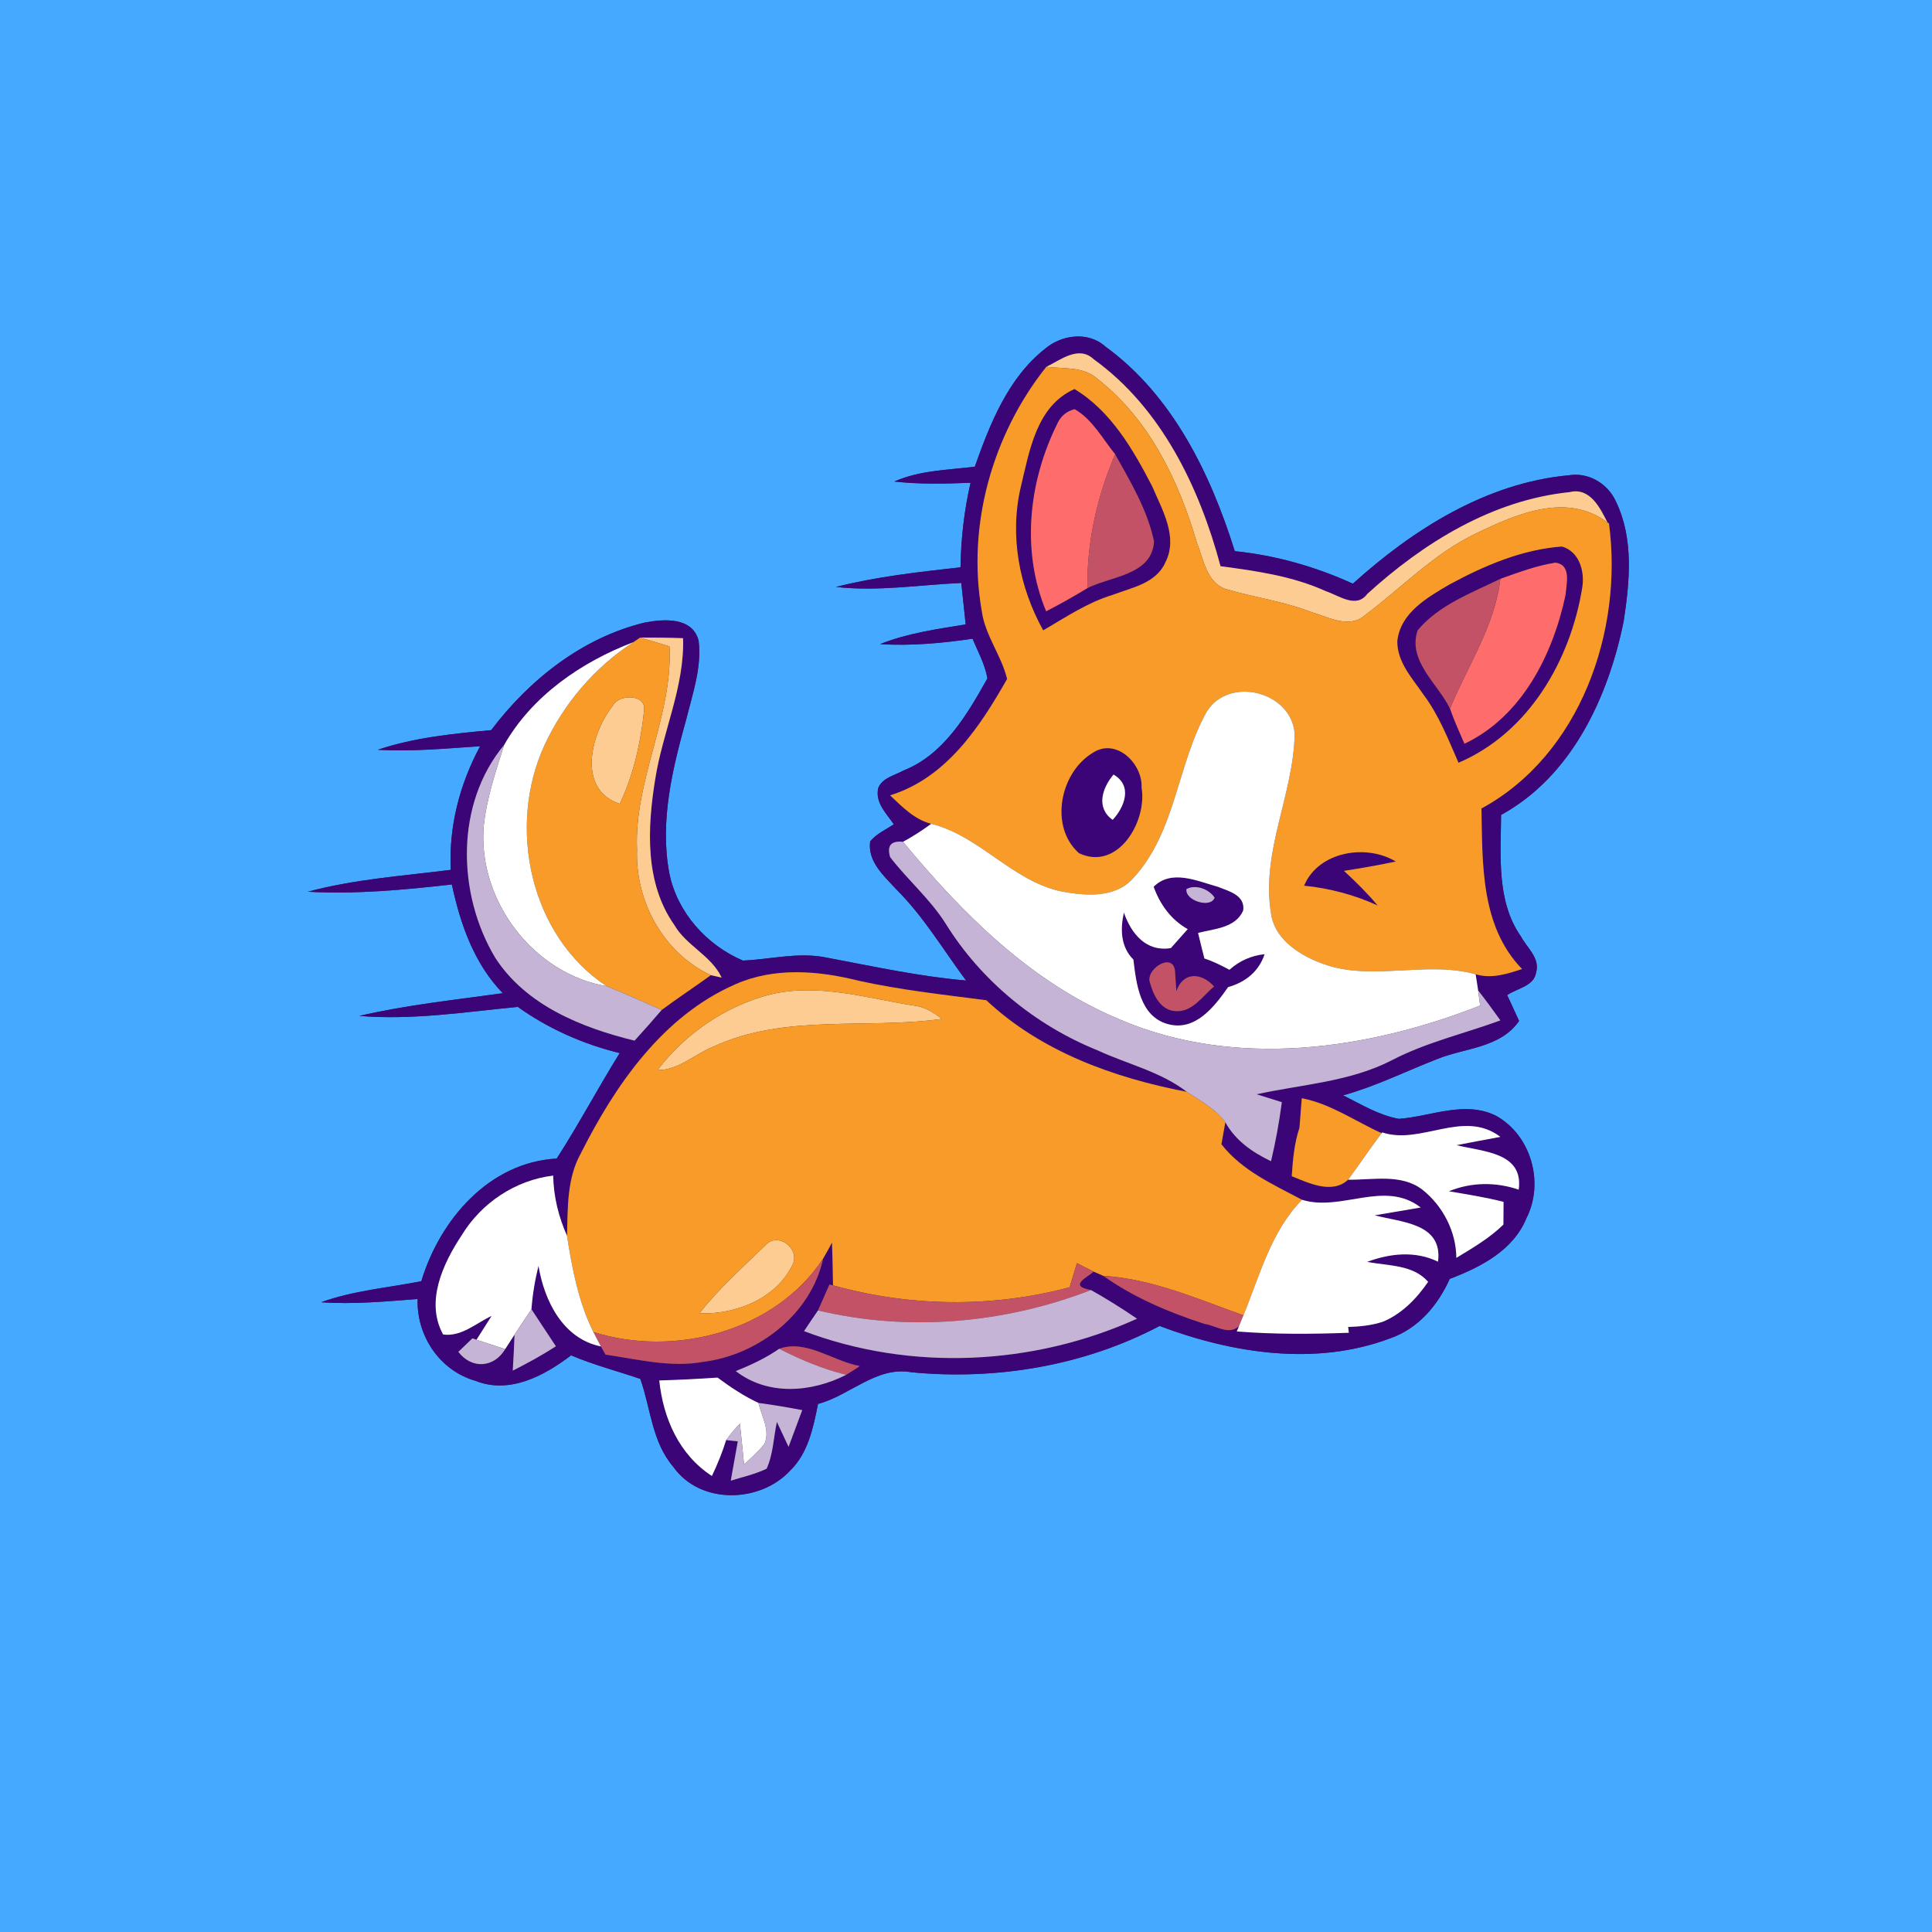 <?xml version="1.0" encoding="UTF-8" ?>
<!DOCTYPE svg PUBLIC "-//W3C//DTD SVG 1.1//EN" "http://www.w3.org/Graphics/SVG/1.1/DTD/svg11.dtd">
<svg width="250pt" height="250pt" viewBox="0 0 250 250" version="1.1" xmlns="http://www.w3.org/2000/svg">
<rect x="0" y="0" width="250" height="250" fill="#333333" stroke="none"/>
<g id="#44a9ffff">
<path fill="#44a9ff" opacity="1.00" d=" M 0.00 0.00 L 250.00 0.00 L 250.00 250.00 L 0.00 250.00 L 0.00 0.00 M 135.18 45.17 C 130.43 48.95 128.11 54.83 126.14 60.39 C 122.64 60.82 119.00 60.86 115.73 62.31 C 119.00 62.68 122.30 62.60 125.59 62.47 C 124.76 66.06 124.35 69.73 124.29 73.41 C 118.88 74.02 113.46 74.61 108.17 75.95 C 113.58 76.56 118.99 75.68 124.39 75.43 C 124.58 77.22 124.77 79.01 124.96 80.80 C 121.23 81.41 117.43 81.93 113.89 83.35 C 117.89 83.60 121.89 83.23 125.85 82.65 C 126.54 84.33 127.47 85.97 127.77 87.79 C 125.15 92.46 122.14 97.65 116.90 99.71 C 115.76 100.34 114.21 100.63 113.65 101.95 C 113.20 103.86 114.70 105.24 115.66 106.67 C 114.61 107.36 113.41 107.89 112.60 108.88 C 112.25 111.50 114.39 113.34 115.97 115.07 C 119.51 118.58 122.05 122.90 125.01 126.88 C 118.95 126.36 113.01 125.05 107.04 123.93 C 103.40 123.15 99.76 124.14 96.13 124.30 C 91.43 122.29 87.63 118.07 86.61 113.00 C 85.34 106.24 87.03 99.42 88.84 92.93 C 89.65 89.66 90.82 86.33 90.40 82.91 C 89.61 79.81 85.88 80.09 83.43 80.56 C 75.37 82.51 68.50 87.94 63.56 94.48 C 58.62 94.94 53.62 95.43 48.89 97.02 C 53.31 97.28 57.72 96.85 62.13 96.56 C 59.48 101.47 58.06 106.97 58.33 112.56 C 52.14 113.34 45.87 113.77 39.83 115.39 C 46.06 115.73 52.28 115.15 58.47 114.45 C 59.57 119.57 61.34 124.68 65.06 128.52 C 58.85 129.39 52.60 130.04 46.49 131.46 C 53.36 132.03 60.19 130.95 67.00 130.29 C 70.97 133.12 75.46 135.11 80.19 136.27 C 77.39 140.77 74.88 145.51 72.04 149.92 C 63.27 150.40 56.91 157.86 54.52 165.79 C 50.19 166.64 45.73 167.00 41.56 168.51 C 45.73 168.80 49.89 168.41 54.04 168.09 C 53.89 172.85 56.89 177.35 61.53 178.68 C 65.95 180.44 70.44 178.01 73.90 175.38 C 76.81 176.62 79.87 177.41 82.86 178.43 C 84.20 182.21 84.36 186.60 87.13 189.81 C 90.59 194.72 98.35 194.52 102.26 190.28 C 104.58 188.01 105.24 184.73 105.85 181.67 C 109.99 180.57 113.43 176.75 117.94 177.57 C 128.92 178.62 140.25 176.75 150.05 171.58 C 159.48 175.13 170.25 176.82 179.91 173.17 C 183.52 171.91 186.07 168.90 187.59 165.49 C 191.58 163.97 195.81 161.82 197.52 157.63 C 199.85 153.04 198.13 146.95 193.64 144.41 C 189.60 142.35 185.19 144.47 181.02 144.78 C 178.41 144.32 176.13 142.89 173.79 141.74 C 178.00 140.58 181.91 138.62 185.97 137.04 C 189.58 135.58 194.14 135.62 196.57 132.11 C 196.05 131.00 195.54 129.88 195.03 128.77 C 196.29 127.87 198.51 127.65 198.78 125.80 C 199.28 123.97 197.60 122.65 196.82 121.20 C 193.62 116.63 194.20 110.74 194.24 105.45 C 203.38 100.45 208.11 90.21 210.10 80.40 C 210.88 75.30 211.43 69.72 209.11 64.92 C 208.08 62.60 205.57 61.08 203.01 61.50 C 192.33 62.49 182.86 68.49 175.06 75.53 C 170.22 73.32 165.07 71.86 159.78 71.32 C 156.64 61.29 151.72 51.16 143.03 44.84 C 140.78 42.83 137.36 43.31 135.18 45.17 Z" />
</g>
<g id="#3b0477ff">
<path fill="#3b0477" opacity="1.00" d=" M 135.18 45.17 C 137.36 43.31 140.78 42.83 143.03 44.84 C 151.72 51.16 156.64 61.29 159.78 71.32 C 165.07 71.86 170.22 73.32 175.06 75.53 C 182.86 68.49 192.33 62.49 203.01 61.50 C 205.57 61.08 208.08 62.60 209.11 64.92 C 211.43 69.72 210.88 75.30 210.10 80.40 C 208.11 90.21 203.38 100.45 194.24 105.45 C 194.20 110.74 193.62 116.63 196.82 121.20 C 197.60 122.65 199.28 123.97 198.78 125.80 C 198.51 127.65 196.29 127.87 195.03 128.77 C 195.54 129.88 196.05 131.00 196.57 132.11 C 194.14 135.62 189.58 135.58 185.97 137.04 C 181.91 138.62 178.00 140.58 173.79 141.74 C 176.13 142.89 178.41 144.32 181.02 144.78 C 185.19 144.47 189.60 142.35 193.64 144.41 C 198.13 146.95 199.85 153.04 197.52 157.63 C 195.81 161.82 191.58 163.97 187.59 165.49 C 186.07 168.90 183.52 171.91 179.91 173.17 C 170.25 176.82 159.48 175.13 150.05 171.58 C 140.25 176.75 128.92 178.62 117.94 177.57 C 113.43 176.75 109.99 180.57 105.85 181.67 C 105.24 184.73 104.58 188.01 102.26 190.28 C 98.35 194.52 90.59 194.72 87.13 189.81 C 84.36 186.60 84.20 182.21 82.86 178.43 C 79.87 177.41 76.81 176.62 73.90 175.38 C 70.44 178.01 65.95 180.44 61.53 178.68 C 56.89 177.35 53.89 172.85 54.04 168.09 C 49.89 168.41 45.73 168.80 41.56 168.51 C 45.73 167.00 50.19 166.64 54.52 165.79 C 56.91 157.86 63.27 150.40 72.04 149.92 C 74.88 145.51 77.39 140.77 80.19 136.27 C 75.46 135.11 70.97 133.12 67.00 130.29 C 60.19 130.95 53.36 132.03 46.49 131.46 C 52.60 130.04 58.85 129.39 65.06 128.52 C 61.34 124.68 59.57 119.57 58.47 114.45 C 52.28 115.15 46.06 115.73 39.83 115.39 C 45.87 113.77 52.14 113.34 58.33 112.56 C 58.06 106.97 59.48 101.47 62.13 96.56 C 57.72 96.85 53.31 97.28 48.89 97.02 C 53.62 95.43 58.62 94.94 63.56 94.48 C 68.50 87.94 75.37 82.51 83.43 80.56 C 85.88 80.09 89.61 79.81 90.40 82.91 C 90.82 86.33 89.65 89.66 88.84 92.93 C 87.03 99.42 85.34 106.24 86.61 113.00 C 87.63 118.07 91.43 122.29 96.13 124.30 C 99.76 124.14 103.40 123.15 107.04 123.93 C 113.01 125.05 118.95 126.36 125.01 126.88 C 122.05 122.90 119.51 118.58 115.97 115.07 C 114.39 113.34 112.25 111.50 112.60 108.88 C 113.41 107.89 114.61 107.36 115.66 106.67 C 114.70 105.24 113.20 103.86 113.65 101.95 C 114.21 100.63 115.76 100.34 116.90 99.71 C 122.14 97.65 125.15 92.46 127.77 87.79 C 127.47 85.97 126.54 84.33 125.85 82.65 C 121.89 83.23 117.89 83.60 113.89 83.35 C 117.43 81.93 121.23 81.41 124.96 80.80 C 124.77 79.01 124.58 77.22 124.39 75.43 C 118.99 75.68 113.58 76.56 108.17 75.95 C 113.46 74.61 118.88 74.02 124.29 73.41 C 124.35 69.73 124.76 66.06 125.59 62.47 C 122.30 62.60 119.00 62.68 115.73 62.31 C 119.00 60.86 122.64 60.82 126.14 60.39 C 128.11 54.83 130.43 48.95 135.18 45.17 M 135.39 47.47 C 128.42 56.22 125.09 68.01 127.04 79.06 C 127.47 82.23 129.60 84.83 130.32 87.86 C 126.76 94.12 122.45 100.66 115.18 102.92 C 116.75 104.40 118.33 106.05 120.50 106.60 C 119.34 107.46 118.12 108.24 116.85 108.93 C 115.29 108.77 114.74 109.43 115.19 110.92 C 117.46 113.88 120.36 116.33 122.37 119.52 C 126.95 126.90 133.98 132.67 142.02 135.91 C 145.87 137.70 150.15 138.65 153.57 141.28 C 144.19 139.49 134.70 136.08 127.63 129.43 C 122.11 128.71 116.56 128.11 111.11 126.91 C 105.88 125.59 100.20 125.13 95.15 127.37 C 85.77 131.47 79.62 140.39 75.16 149.25 C 73.34 152.50 73.48 156.31 73.37 159.91 C 72.27 157.44 71.63 154.82 71.58 152.12 C 66.68 152.72 62.31 155.64 59.75 159.83 C 57.33 163.49 55.00 168.44 57.34 172.68 C 59.70 173.01 61.60 171.22 63.61 170.28 C 62.96 171.31 62.31 172.33 61.66 173.36 L 61.13 173.18 C 60.67 173.62 59.76 174.49 59.31 174.93 C 61.05 177.21 63.93 176.99 65.37 174.58 C 65.67 174.11 66.28 173.17 66.58 172.70 C 66.52 174.25 66.45 175.80 66.35 177.36 C 68.26 176.39 70.14 175.37 71.93 174.21 C 70.87 172.62 69.83 171.01 68.77 169.42 C 68.91 167.52 69.22 165.65 69.68 163.81 C 70.44 168.33 72.84 173.23 77.76 174.23 C 77.91 174.50 78.20 175.03 78.35 175.29 C 82.54 175.89 86.77 177.00 91.03 176.22 C 98.15 175.32 104.96 170.03 106.51 162.87 C 106.91 162.18 107.29 161.49 107.66 160.79 C 107.73 162.63 107.76 164.48 107.79 166.32 L 107.33 166.22 C 106.83 167.33 106.34 168.45 105.85 169.57 C 105.24 170.45 104.64 171.35 104.04 172.25 C 117.87 177.48 133.69 176.72 147.13 170.64 C 145.19 169.32 143.21 168.07 141.17 166.93 C 138.12 166.39 140.80 165.26 141.50 164.54 L 142.75 165.09 C 146.72 167.90 151.25 169.82 155.86 171.31 C 157.31 171.51 159.03 172.85 160.33 171.58 L 160.04 172.29 C 164.87 172.67 169.71 172.64 174.54 172.46 L 174.45 171.71 C 175.97 171.66 177.50 171.51 178.95 171.03 C 181.43 169.99 183.29 168.05 184.80 165.87 C 182.81 163.59 179.62 163.84 176.91 163.28 C 179.88 162.18 183.13 161.83 186.08 163.26 C 186.72 158.24 181.29 158.18 177.89 157.26 C 179.87 156.92 181.86 156.60 183.84 156.25 C 179.15 152.62 173.54 156.84 168.48 155.25 C 164.75 153.27 160.73 151.50 158.05 148.07 C 158.18 147.36 158.43 145.93 158.56 145.22 C 159.86 147.59 162.08 149.12 164.47 150.26 C 165.07 147.74 165.53 145.19 165.87 142.62 C 164.78 142.29 163.69 141.95 162.60 141.60 C 168.46 140.31 174.64 140.00 180.07 137.21 C 184.53 134.88 189.45 133.76 194.15 132.04 C 193.21 130.72 192.26 129.43 191.27 128.16 C 191.19 127.63 191.03 126.59 190.95 126.07 C 192.98 126.68 195.02 126.04 196.95 125.39 C 191.57 119.85 191.84 111.78 191.70 104.62 C 204.51 97.65 210.06 81.61 208.20 67.72 L 208.02 67.63 C 207.06 65.73 205.74 63.02 203.11 63.68 C 193.13 64.70 184.21 70.22 176.93 76.85 C 175.49 78.79 173.28 77.07 171.59 76.51 C 167.29 74.55 162.58 73.88 157.94 73.27 C 155.22 63.09 150.28 52.80 141.53 46.49 C 139.58 44.65 137.26 46.57 135.39 47.47 M 82.84 82.50 L 81.95 83.10 C 75.23 85.66 68.85 90.05 65.24 96.39 C 58.89 104.00 59.13 115.66 64.08 123.93 C 68.07 130.10 75.26 132.98 82.11 134.66 C 83.30 133.35 84.48 132.03 85.62 130.69 C 87.71 129.14 89.88 127.71 91.98 126.19 L 93.38 126.50 C 92.04 123.63 88.81 122.39 87.25 119.68 C 83.41 114.22 83.77 107.13 84.78 100.85 C 85.74 94.71 88.59 88.88 88.39 82.58 C 86.54 82.51 84.69 82.50 82.84 82.50 M 168.45 142.11 C 168.36 143.38 168.26 144.65 168.15 145.93 C 167.48 147.95 167.29 150.08 167.15 152.20 C 169.37 153.09 172.37 154.57 174.45 152.65 C 177.65 152.71 181.32 151.83 184.08 153.96 C 186.71 156.06 188.43 159.37 188.45 162.77 C 190.57 161.48 192.75 160.21 194.54 158.46 C 194.54 157.48 194.55 156.50 194.56 155.52 C 192.23 154.93 189.85 154.55 187.48 154.15 C 190.39 152.96 193.55 152.93 196.52 153.94 C 197.19 149.05 191.78 149.04 188.48 148.18 C 190.36 147.81 192.26 147.47 194.15 147.11 C 189.36 143.48 183.88 148.21 178.85 146.53 L 178.78 146.63 C 175.35 145.09 172.20 142.83 168.45 142.11 M 100.83 174.53 C 99.09 175.74 97.17 176.63 95.21 177.42 C 99.38 180.65 105.02 180.18 109.50 177.90 C 110.10 177.54 110.68 177.16 111.26 176.76 C 107.81 176.16 104.33 173.27 100.83 174.53 M 85.31 178.63 C 85.81 183.51 87.88 188.24 92.12 190.99 C 92.84 189.48 93.47 187.94 93.96 186.35 L 95.47 186.51 C 95.16 188.20 94.86 189.90 94.56 191.60 C 96.12 191.11 97.72 190.76 99.20 190.05 C 100.06 188.16 100.09 186.00 100.53 184.00 C 101.03 185.07 101.54 186.14 102.04 187.22 C 102.63 185.64 103.22 184.05 103.81 182.47 C 101.93 182.11 100.04 181.79 98.15 181.54 C 96.26 180.66 94.52 179.50 92.85 178.26 C 90.34 178.43 87.82 178.56 85.31 178.63 Z" />
<path fill="#3b0477" opacity="1.00" d=" M 132.09 63.01 C 133.22 58.34 134.10 52.54 139.04 50.34 C 143.76 53.19 146.63 58.17 149.10 62.94 C 150.38 65.96 152.49 69.49 150.80 72.77 C 149.60 75.50 146.43 76.04 143.94 76.99 C 140.70 77.98 137.89 79.88 134.99 81.57 C 131.88 75.96 130.61 69.32 132.09 63.01 M 136.83 54.80 C 133.11 62.29 132.11 71.25 135.37 79.10 C 137.19 78.17 138.97 77.16 140.71 76.10 C 143.76 74.56 149.08 74.42 149.33 70.06 C 148.48 65.99 146.30 62.37 144.30 58.78 C 142.66 56.76 141.37 54.28 139.06 52.95 C 138.02 53.21 137.28 53.83 136.83 54.80 Z" />
<path fill="#3b0477" opacity="1.00" d=" M 187.60 75.61 C 192.10 73.18 196.97 71.09 202.12 70.72 C 204.37 71.38 205.07 73.90 204.75 76.00 C 203.23 85.44 197.83 94.82 188.73 98.70 C 187.40 95.67 186.19 92.53 184.18 89.86 C 182.74 87.75 180.78 85.68 180.81 82.96 C 181.21 79.27 184.73 77.29 187.60 75.61 M 194.15 74.90 C 190.40 76.74 186.19 78.27 183.44 81.57 C 182.11 85.53 186.07 88.46 187.63 91.70 C 188.17 93.25 188.85 94.74 189.50 96.24 C 196.96 92.70 200.95 84.68 202.59 76.95 C 202.69 75.49 203.36 73.07 201.26 72.81 C 198.81 73.19 196.48 74.08 194.15 74.90 Z" />
<path fill="#3b0477" opacity="1.00" d=" M 141.35 97.45 C 144.37 95.38 147.88 98.78 147.72 101.92 C 148.47 106.28 144.66 112.77 139.63 110.41 C 135.76 107.01 137.15 100.00 141.35 97.45 M 143.98 106.09 C 145.53 104.41 146.59 101.67 144.09 100.23 C 142.62 101.96 141.78 104.54 143.98 106.09 Z" />
<path fill="#3b0477" opacity="1.00" d=" M 168.75 114.61 C 170.58 110.19 176.78 109.15 180.61 111.48 C 178.39 111.96 176.15 112.34 173.91 112.69 C 175.44 114.10 176.93 115.57 178.27 117.17 C 175.25 115.79 172.05 114.94 168.75 114.61 Z" />
<path fill="#3b0477" opacity="1.00" d=" M 149.28 114.75 C 151.59 112.44 154.92 114.01 157.56 114.74 C 158.99 115.31 161.15 115.83 160.87 117.82 C 159.88 120.10 157.10 120.18 155.03 120.72 C 155.29 121.82 155.57 122.93 155.85 124.03 C 156.98 124.39 158.04 124.93 159.09 125.49 C 160.37 124.34 161.91 123.65 163.64 123.47 C 162.91 125.71 161.13 127.12 158.92 127.73 C 157.14 130.27 154.66 133.51 151.09 132.51 C 147.49 131.49 147.04 127.30 146.66 124.17 C 145.01 122.52 144.95 120.26 145.43 118.09 C 146.38 120.81 148.31 123.21 151.51 122.68 C 152.23 121.86 152.96 121.05 153.69 120.23 C 151.53 119.02 150.11 117.04 149.28 114.75 M 153.53 115.05 C 153.30 116.52 156.67 117.60 157.17 116.15 C 156.45 115.06 154.72 114.39 153.53 115.05 M 148.74 126.92 C 149.17 128.59 150.08 130.71 152.08 130.84 C 154.29 131.01 155.60 128.89 157.10 127.65 C 155.47 125.82 153.09 125.72 152.22 128.26 C 152.18 127.65 152.10 126.44 152.06 125.83 C 151.96 123.16 148.50 125.15 148.74 126.92 Z" />
</g>
<g id="#fccc92ff">
<path fill="#fccc92" opacity="1.00" d=" M 135.39 47.47 C 137.26 46.57 139.58 44.65 141.53 46.49 C 150.28 52.80 155.22 63.09 157.94 73.27 C 162.58 73.88 167.29 74.55 171.59 76.51 C 173.28 77.07 175.49 78.79 176.93 76.85 C 184.21 70.22 193.13 64.70 203.11 63.68 C 205.74 63.02 207.06 65.73 208.02 67.63 C 202.82 63.67 196.28 66.47 191.12 68.97 C 185.61 71.56 181.39 76.04 176.59 79.64 C 174.51 81.39 171.89 79.83 169.70 79.21 C 166.12 77.81 162.28 77.31 158.61 76.22 C 156.12 75.38 155.74 72.37 154.88 70.24 C 152.54 62.26 148.74 54.27 142.04 49.05 C 140.22 47.40 137.64 47.73 135.39 47.47 Z" />
<path fill="#fccc92" opacity="1.00" d=" M 82.84 82.50 C 84.69 82.50 86.54 82.51 88.39 82.58 C 88.59 88.88 85.74 94.71 84.78 100.85 C 83.77 107.13 83.41 114.22 87.25 119.68 C 88.81 122.39 92.04 123.63 93.38 126.50 L 91.98 126.19 C 85.85 123.32 82.19 116.65 82.43 109.96 C 82.03 100.91 87.08 92.66 86.63 83.64 C 85.37 83.26 84.10 82.88 82.84 82.50 Z" />
<path fill="#fccc92" opacity="1.00" d=" M 79.34 91.26 C 80.14 89.79 83.61 89.81 83.35 91.89 C 82.92 96.05 81.99 100.22 80.20 104.02 C 74.52 102.12 76.51 94.80 79.34 91.26 Z" />
<path fill="#fccc92" opacity="1.00" d=" M 99.73 128.67 C 105.86 127.22 112.01 129.11 118.05 130.09 C 119.50 130.21 120.76 130.94 121.86 131.85 C 112.05 133.22 101.61 131.14 92.34 135.42 C 89.90 136.38 87.83 138.49 85.08 138.47 C 88.69 133.73 93.93 130.14 99.73 128.67 Z" />
<path fill="#fccc92" opacity="1.00" d=" M 90.51 169.94 C 93.06 166.68 96.19 163.92 99.14 161.04 C 100.75 159.42 103.50 161.59 102.59 163.58 C 100.51 168.02 95.22 170.12 90.51 169.94 Z" />
</g>
<g id="#f99b28ff">
<path fill="#f99b28" opacity="1.00" d=" M 127.04 79.06 C 125.09 68.01 128.42 56.22 135.39 47.47 C 137.64 47.73 140.22 47.40 142.04 49.05 C 148.74 54.27 152.54 62.26 154.88 70.24 C 155.74 72.37 156.12 75.38 158.61 76.22 C 162.28 77.31 166.12 77.81 169.70 79.21 C 171.89 79.83 174.51 81.39 176.59 79.64 C 181.39 76.04 185.61 71.56 191.12 68.97 C 196.28 66.47 202.82 63.67 208.02 67.63 L 208.20 67.72 C 210.06 81.61 204.51 97.65 191.70 104.62 C 191.84 111.78 191.57 119.85 196.95 125.39 C 195.02 126.04 192.98 126.68 190.95 126.07 C 184.25 124.22 177.09 127.21 170.57 124.48 C 167.78 123.36 164.81 121.30 164.45 118.06 C 163.19 110.14 167.40 102.75 167.53 94.95 C 167.14 89.50 159.06 87.41 156.15 92.09 C 152.30 98.95 152.16 107.69 146.62 113.65 C 144.32 116.24 140.51 115.93 137.43 115.37 C 131.00 114.05 126.83 108.18 120.50 106.60 C 118.33 106.05 116.75 104.40 115.18 102.92 C 122.45 100.66 126.76 94.12 130.32 87.86 C 129.60 84.83 127.47 82.23 127.04 79.06 M 132.09 63.01 C 130.61 69.32 131.88 75.96 134.99 81.57 C 137.89 79.88 140.70 77.98 143.94 76.99 C 146.43 76.04 149.60 75.50 150.80 72.77 C 152.49 69.49 150.38 65.96 149.10 62.94 C 146.63 58.17 143.76 53.19 139.04 50.34 C 134.10 52.54 133.22 58.34 132.09 63.01 M 187.60 75.61 C 184.73 77.29 181.21 79.27 180.81 82.96 C 180.78 85.68 182.74 87.75 184.18 89.86 C 186.19 92.53 187.40 95.67 188.73 98.70 C 197.83 94.82 203.23 85.44 204.75 76.00 C 205.07 73.90 204.37 71.38 202.12 70.72 C 196.97 71.09 192.10 73.18 187.60 75.61 M 141.35 97.45 C 137.15 100.00 135.76 107.01 139.63 110.41 C 144.66 112.77 148.47 106.28 147.72 101.92 C 147.88 98.78 144.37 95.38 141.35 97.45 M 168.75 114.61 C 172.05 114.94 175.25 115.79 178.27 117.17 C 176.93 115.57 175.44 114.10 173.91 112.69 C 176.15 112.34 178.39 111.96 180.61 111.48 C 176.78 109.15 170.58 110.19 168.75 114.61 Z" />
<path fill="#f99b28" opacity="1.00" d=" M 81.95 83.10 L 82.84 82.50 C 84.10 82.88 85.37 83.26 86.63 83.64 C 87.08 92.66 82.03 100.91 82.43 109.96 C 82.19 116.65 85.85 123.32 91.98 126.19 C 89.88 127.71 87.71 129.14 85.62 130.69 C 83.25 129.64 80.88 128.58 78.48 127.61 C 68.55 121.04 65.60 106.96 70.46 96.41 C 72.96 91.03 76.96 86.33 81.95 83.10 M 79.34 91.26 C 76.51 94.80 74.52 102.12 80.20 104.02 C 81.99 100.22 82.92 96.05 83.35 91.89 C 83.61 89.81 80.14 89.79 79.34 91.26 Z" />
<path fill="#f99b28" opacity="1.00" d=" M 95.15 127.37 C 100.20 125.13 105.88 125.59 111.11 126.91 C 116.56 128.11 122.11 128.71 127.63 129.43 C 134.70 136.08 144.19 139.49 153.57 141.28 C 155.34 142.44 157.28 143.48 158.56 145.22 C 158.43 145.93 158.18 147.36 158.05 148.07 C 160.73 151.50 164.75 153.27 168.48 155.25 C 164.45 159.36 163.02 165.03 160.90 170.20 C 154.97 168.09 149.12 165.49 142.75 165.09 L 141.50 164.54 C 140.96 164.26 139.89 163.72 139.35 163.45 C 139.04 164.49 138.72 165.53 138.41 166.57 C 128.39 169.25 117.76 169.11 107.79 166.32 C 107.76 164.48 107.73 162.63 107.66 160.79 C 107.29 161.49 106.91 162.18 106.51 162.87 C 100.27 172.30 87.26 175.68 76.78 172.36 C 74.84 168.47 74.04 164.17 73.37 159.91 C 73.48 156.31 73.34 152.50 75.16 149.25 C 79.62 140.39 85.77 131.47 95.15 127.37 M 99.73 128.67 C 93.93 130.14 88.69 133.73 85.08 138.47 C 87.83 138.49 89.90 136.38 92.34 135.42 C 101.61 131.14 112.05 133.22 121.86 131.85 C 120.76 130.94 119.50 130.21 118.05 130.09 C 112.01 129.11 105.86 127.22 99.73 128.67 M 90.51 169.94 C 95.22 170.12 100.51 168.02 102.59 163.58 C 103.50 161.59 100.75 159.42 99.14 161.04 C 96.19 163.92 93.06 166.68 90.51 169.94 Z" />
<path fill="#f99b28" opacity="1.00" d=" M 168.45 142.11 C 172.20 142.83 175.35 145.09 178.78 146.63 C 177.29 148.60 175.92 150.66 174.45 152.65 C 172.37 154.57 169.37 153.09 167.15 152.20 C 167.29 150.08 167.48 147.95 168.15 145.93 C 168.26 144.65 168.36 143.38 168.45 142.11 Z" />
</g>
<g id="#ff6c6cff">
<path fill="#ff6c6c" opacity="1.00" d=" M 136.83 54.80 C 137.28 53.83 138.02 53.21 139.06 52.95 C 141.37 54.28 142.66 56.76 144.30 58.78 C 141.96 64.26 140.63 70.12 140.71 76.10 C 138.97 77.16 137.19 78.17 135.37 79.10 C 132.11 71.25 133.11 62.29 136.83 54.80 Z" />
<path fill="#ff6c6c" opacity="1.00" d=" M 194.15 74.90 C 196.48 74.08 198.81 73.19 201.26 72.81 C 203.36 73.07 202.69 75.49 202.59 76.95 C 200.95 84.68 196.96 92.70 189.50 96.24 C 188.85 94.74 188.17 93.25 187.63 91.70 C 189.91 86.13 193.43 81.02 194.15 74.90 Z" />
</g>
<g id="#c35266ff">
<path fill="#c35266" opacity="1.00" d=" M 144.30 58.78 C 146.30 62.37 148.48 65.99 149.33 70.06 C 149.08 74.42 143.76 74.56 140.71 76.10 C 140.63 70.12 141.96 64.26 144.30 58.78 Z" />
<path fill="#c35266" opacity="1.00" d=" M 183.44 81.57 C 186.19 78.27 190.40 76.74 194.15 74.90 C 193.43 81.02 189.91 86.13 187.63 91.70 C 186.07 88.46 182.11 85.53 183.44 81.57 Z" />
<path fill="#c35266" opacity="1.00" d=" M 148.74 126.92 C 148.50 125.15 151.96 123.16 152.06 125.83 C 152.10 126.44 152.18 127.65 152.22 128.26 C 153.09 125.72 155.47 125.82 157.10 127.65 C 155.60 128.89 154.29 131.01 152.08 130.84 C 150.08 130.71 149.17 128.59 148.74 126.92 Z" />
<path fill="#c35266" opacity="1.00" d=" M 76.78 172.36 C 87.26 175.68 100.27 172.30 106.51 162.87 C 104.96 170.03 98.15 175.32 91.03 176.22 C 86.77 177.00 82.54 175.89 78.35 175.29 C 78.20 175.03 77.91 174.50 77.76 174.23 C 77.42 173.61 77.10 172.99 76.78 172.36 Z" />
<path fill="#c35266" opacity="1.00" d=" M 138.41 166.57 C 138.72 165.53 139.04 164.49 139.35 163.45 C 139.89 163.72 140.96 164.26 141.50 164.54 C 140.80 165.26 138.12 166.39 141.17 166.93 C 129.97 171.26 117.56 172.36 105.85 169.57 C 106.34 168.45 106.83 167.33 107.33 166.22 L 107.79 166.32 C 117.76 169.11 128.39 169.25 138.41 166.57 Z" />
<path fill="#c35266" opacity="1.00" d=" M 142.75 165.09 C 149.12 165.49 154.97 168.09 160.90 170.20 C 160.76 170.54 160.47 171.23 160.33 171.58 C 159.03 172.85 157.31 171.51 155.86 171.31 C 151.25 169.82 146.72 167.90 142.75 165.09 Z" />
<path fill="#c35266" opacity="1.00" d=" M 100.83 174.53 C 104.33 173.27 107.81 176.16 111.26 176.76 C 110.68 177.16 110.10 177.54 109.50 177.90 C 106.47 177.15 103.59 175.95 100.83 174.53 Z" />
</g>
<g id="#ffffffff">
<path fill="#ffffff" opacity="1.00" d=" M 65.24 96.39 C 68.85 90.05 75.23 85.66 81.95 83.10 C 76.96 86.33 72.96 91.03 70.46 96.41 C 65.60 106.96 68.55 121.04 78.48 127.61 C 69.01 126.00 61.87 116.54 62.58 107.03 C 62.94 103.37 64.13 99.87 65.24 96.39 Z" />
<path fill="#ffffff" opacity="1.00" d=" M 156.15 92.09 C 159.06 87.41 167.14 89.50 167.53 94.95 C 167.40 102.75 163.19 110.14 164.45 118.06 C 164.81 121.30 167.78 123.36 170.57 124.48 C 177.09 127.21 184.25 124.22 190.95 126.07 C 191.03 126.59 191.19 127.63 191.27 128.16 C 191.33 128.65 191.46 129.63 191.53 130.12 C 176.88 135.88 159.83 138.30 144.97 131.95 C 133.53 127.23 124.61 118.30 116.85 108.93 C 118.12 108.24 119.34 107.46 120.50 106.60 C 126.83 108.18 131.00 114.05 137.43 115.37 C 140.51 115.93 144.32 116.24 146.62 113.65 C 152.16 107.69 152.30 98.95 156.15 92.09 M 149.28 114.75 C 150.11 117.04 151.53 119.02 153.69 120.23 C 152.96 121.05 152.23 121.86 151.51 122.68 C 148.31 123.21 146.38 120.81 145.43 118.09 C 144.95 120.26 145.01 122.52 146.66 124.17 C 147.04 127.30 147.49 131.49 151.09 132.51 C 154.66 133.51 157.14 130.27 158.92 127.73 C 161.13 127.12 162.91 125.71 163.64 123.47 C 161.91 123.65 160.37 124.34 159.09 125.49 C 158.04 124.93 156.98 124.39 155.85 124.03 C 155.57 122.93 155.29 121.82 155.03 120.72 C 157.10 120.18 159.88 120.10 160.87 117.82 C 161.15 115.83 158.99 115.31 157.56 114.74 C 154.92 114.01 151.59 112.44 149.28 114.75 Z" />
<path fill="#ffffff" opacity="1.00" d=" M 143.98 106.09 C 141.78 104.54 142.62 101.96 144.09 100.23 C 146.59 101.67 145.53 104.41 143.98 106.09 Z" />
<path fill="#ffffff" opacity="1.00" d=" M 178.85 146.53 C 183.88 148.21 189.36 143.48 194.15 147.11 C 192.26 147.47 190.36 147.81 188.48 148.18 C 191.78 149.04 197.19 149.05 196.52 153.94 C 193.55 152.93 190.39 152.96 187.48 154.15 C 189.85 154.55 192.23 154.93 194.56 155.52 C 194.55 156.50 194.54 157.48 194.54 158.46 C 192.75 160.21 190.57 161.48 188.45 162.77 C 188.43 159.37 186.71 156.06 184.08 153.96 C 181.32 151.83 177.65 152.71 174.45 152.65 C 175.92 150.66 177.29 148.60 178.78 146.63 L 178.85 146.53 Z" />
<path fill="#ffffff" opacity="1.00" d=" M 59.75 159.83 C 62.31 155.64 66.68 152.72 71.58 152.12 C 71.63 154.82 72.27 157.44 73.37 159.91 C 74.04 164.17 74.84 168.47 76.78 172.36 C 77.10 172.99 77.42 173.61 77.76 174.23 C 72.84 173.23 70.44 168.33 69.68 163.81 C 69.22 165.65 68.91 167.52 68.77 169.42 C 68.04 170.51 67.30 171.60 66.58 172.70 C 66.28 173.17 65.67 174.11 65.37 174.58 C 64.13 174.17 62.89 173.77 61.66 173.36 C 62.31 172.33 62.96 171.31 63.61 170.28 C 61.60 171.22 59.70 173.01 57.34 172.68 C 55.00 168.44 57.33 163.49 59.75 159.83 Z" />
<path fill="#ffffff" opacity="1.00" d=" M 168.48 155.25 C 173.54 156.84 179.15 152.62 183.84 156.25 C 181.86 156.60 179.87 156.92 177.89 157.26 C 181.29 158.18 186.72 158.24 186.08 163.26 C 183.13 161.83 179.88 162.18 176.91 163.28 C 179.62 163.84 182.81 163.59 184.80 165.87 C 183.29 168.05 181.43 169.99 178.95 171.03 C 177.50 171.51 175.97 171.66 174.45 171.71 L 174.54 172.46 C 169.71 172.64 164.87 172.67 160.04 172.29 L 160.33 171.58 C 160.47 171.23 160.76 170.54 160.90 170.20 C 163.02 165.03 164.45 159.36 168.48 155.25 Z" />
<path fill="#ffffff" opacity="1.00" d=" M 85.31 178.63 C 87.82 178.56 90.34 178.43 92.85 178.26 C 94.52 179.50 96.26 180.66 98.15 181.54 C 98.52 183.25 99.71 185.08 98.92 186.84 C 98.15 187.83 97.18 188.64 96.28 189.51 C 96.11 187.74 95.93 185.98 95.74 184.22 C 95.10 184.89 94.51 185.60 93.96 186.35 C 93.47 187.94 92.84 189.48 92.12 190.99 C 87.88 188.24 85.81 183.51 85.31 178.63 Z" />
</g>
<g id="#c5b4d6ff">
<path fill="#c5b4d6" opacity="1.00" d=" M 64.08 123.93 C 59.13 115.66 58.89 104.00 65.24 96.39 C 64.13 99.87 62.94 103.37 62.58 107.03 C 61.87 116.54 69.01 126.00 78.48 127.61 C 80.88 128.58 83.25 129.64 85.62 130.69 C 84.48 132.03 83.30 133.35 82.11 134.66 C 75.26 132.98 68.07 130.10 64.08 123.93 Z" />
<path fill="#c5b4d6" opacity="1.00" d=" M 115.19 110.92 C 114.74 109.43 115.29 108.77 116.85 108.93 C 124.61 118.30 133.53 127.23 144.97 131.95 C 159.83 138.30 176.88 135.88 191.53 130.12 C 191.46 129.63 191.33 128.65 191.27 128.16 C 192.26 129.43 193.21 130.72 194.15 132.04 C 189.45 133.76 184.53 134.88 180.07 137.21 C 174.64 140.00 168.46 140.31 162.60 141.60 C 163.69 141.95 164.78 142.29 165.87 142.62 C 165.53 145.19 165.07 147.74 164.47 150.26 C 162.08 149.12 159.86 147.59 158.56 145.22 C 157.28 143.48 155.34 142.44 153.57 141.28 C 150.15 138.65 145.87 137.70 142.02 135.91 C 133.98 132.67 126.95 126.90 122.37 119.52 C 120.36 116.33 117.46 113.88 115.19 110.92 Z" />
<path fill="#c5b4d6" opacity="1.00" d=" M 153.53 115.05 C 154.72 114.39 156.45 115.06 157.17 116.15 C 156.67 117.60 153.30 116.52 153.53 115.05 Z" />
<path fill="#c5b4d6" opacity="1.00" d=" M 105.85 169.57 C 117.56 172.36 129.97 171.26 141.17 166.93 C 143.21 168.07 145.19 169.32 147.13 170.64 C 133.69 176.72 117.87 177.48 104.04 172.25 C 104.64 171.35 105.24 170.45 105.85 169.57 Z" />
<path fill="#c5b4d6" opacity="1.00" d=" M 66.58 172.70 C 67.30 171.60 68.04 170.51 68.77 169.42 C 69.83 171.01 70.87 172.62 71.93 174.21 C 70.14 175.37 68.26 176.39 66.35 177.36 C 66.45 175.80 66.52 174.25 66.58 172.70 Z" />
<path fill="#c5b4d6" opacity="1.00" d=" M 61.13 173.18 L 61.66 173.36 C 62.89 173.77 64.13 174.17 65.37 174.58 C 63.93 176.99 61.05 177.21 59.31 174.93 C 59.76 174.49 60.67 173.62 61.13 173.18 Z" />
<path fill="#c5b4d6" opacity="1.00" d=" M 95.21 177.42 C 97.17 176.63 99.09 175.74 100.83 174.53 C 103.59 175.95 106.47 177.15 109.50 177.90 C 105.02 180.18 99.38 180.65 95.21 177.42 Z" />
<path fill="#c5b4d6" opacity="1.00" d=" M 98.15 181.54 C 100.04 181.79 101.93 182.11 103.81 182.47 C 103.22 184.05 102.63 185.64 102.04 187.22 C 101.54 186.14 101.03 185.07 100.53 184.00 C 100.09 186.00 100.06 188.16 99.20 190.05 C 97.72 190.76 96.12 191.11 94.56 191.60 C 94.86 189.90 95.16 188.20 95.47 186.51 L 93.96 186.35 C 94.51 185.60 95.10 184.89 95.74 184.22 C 95.93 185.98 96.11 187.74 96.28 189.51 C 97.18 188.64 98.15 187.83 98.92 186.84 C 99.71 185.08 98.52 183.25 98.15 181.54 Z" />
</g>
</svg>
